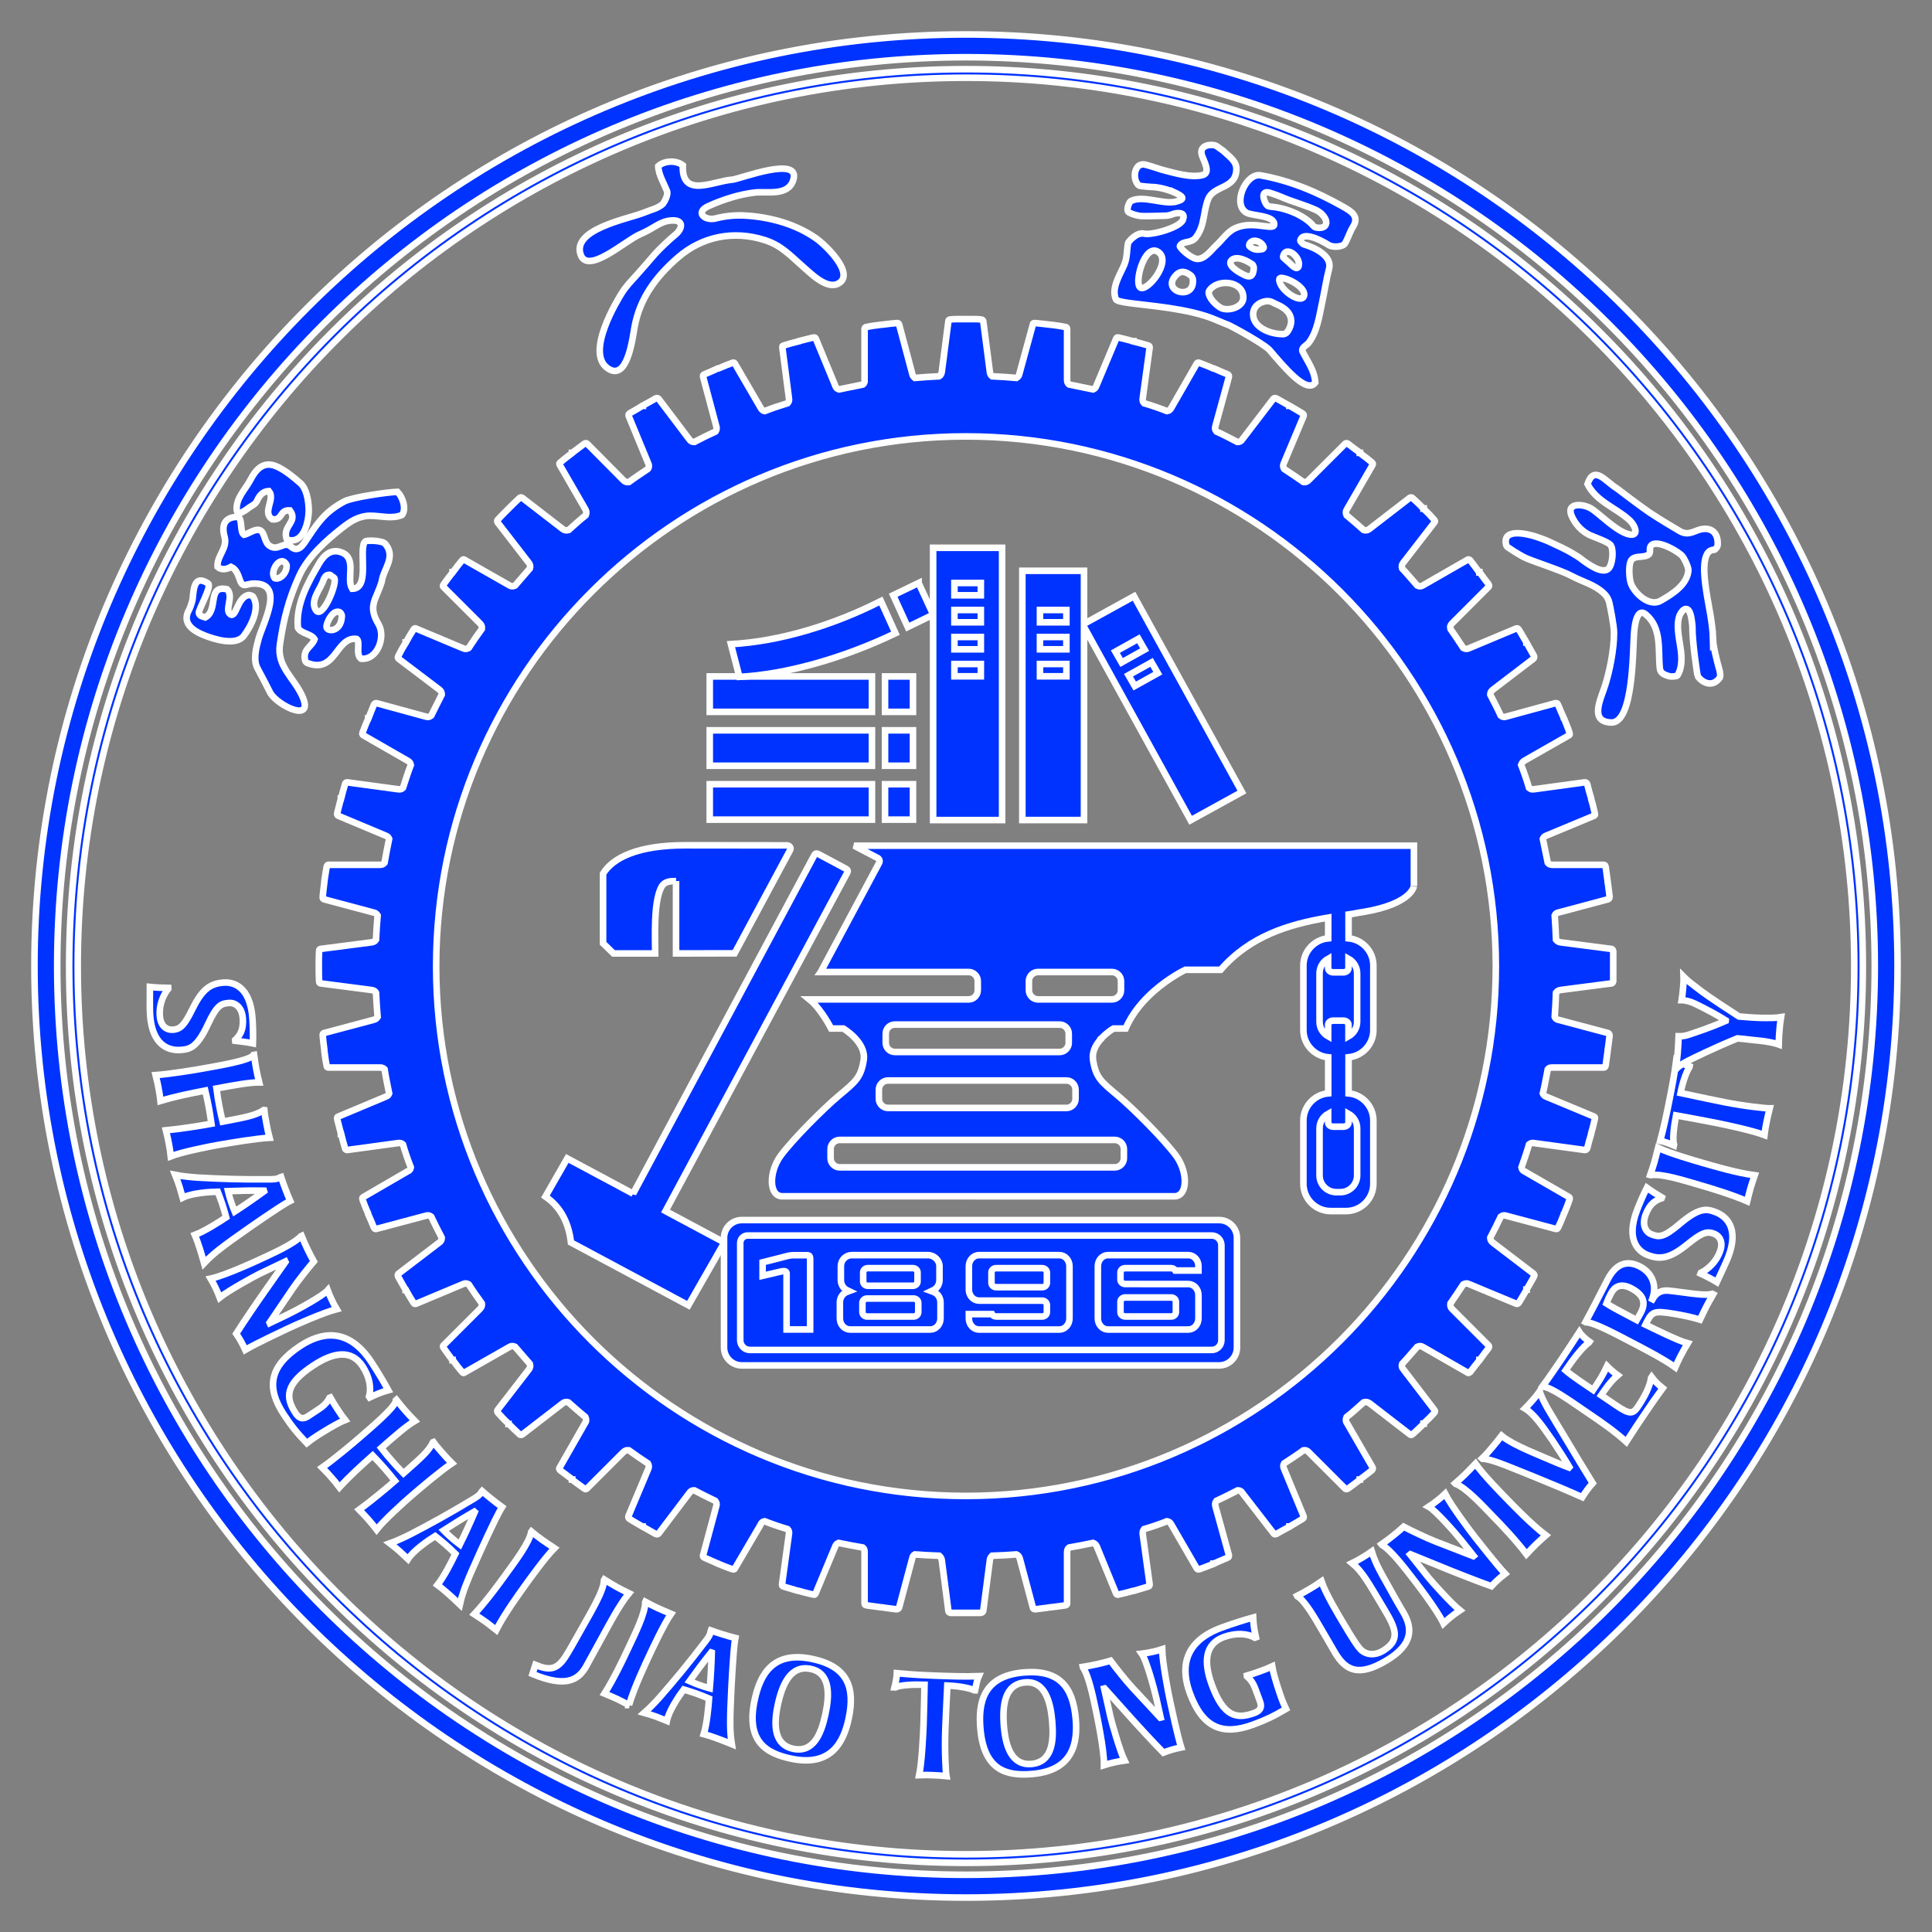 <?xml version="1.0" encoding="ISO-8859-1" standalone="yes"?>
<svg width="293.982" height="293.985">
  <rect width="100%" height="100%" fill="#808080" stroke="none"/>
  <defs> 
	<marker id="ArrowEnd" viewBox="0 0 10 10" refX="0" refY="5" 
		markerUnits="strokeWidth" 
		markerWidth="4" 
		markerHeight="3" 
		orient="auto"> 
		<path d="M 0 0 L 10 5 L 0 10 z" /> 
	</marker>
	<marker id="ArrowStart" viewBox="0 0 10 10" refX="10" refY="5" 
		markerUnits="strokeWidth" 
		markerWidth="4" 
		markerHeight="3" 
		orient="auto"> 
		<path d="M 10 0 L 0 5 L 10 10 z" /> 
	</marker> </defs>
<g>
<g>
<g>
<path style="stroke:#ffffff; stroke-width:1; fill:#0033ff" d="M 146.99 5.242C 68.831 5.242 5.242 68.831 5.242 146.993C 5.242 225.154 68.831 288.743 146.99 288.743C 225.152 288.743 288.74 225.154 288.74 146.993C 288.74 68.831 225.152 5.242 146.99 5.242zM 285.275 146.993C 285.275 223.243 223.242 285.278 146.99 285.278C 70.74 285.278 8.705 223.243 8.705 146.993C 8.705 70.741 70.74 8.706 146.99 8.706C 223.242 8.706 285.275 70.741 285.275 146.993z"/>
<path style="stroke:#ffffff; stroke-width:1; fill:#0033ff" d="M 146.99 10.528C 71.744 10.528 10.524 71.746 10.524 146.994C 10.524 222.24 71.744 283.459 146.99 283.459C 222.238 283.459 283.457 222.24 283.457 146.994C 283.457 71.746 222.238 10.528 146.99 10.528zM 282.157 146.994C 282.157 221.524 221.522 282.161 146.99 282.161C 72.459 282.161 11.825 221.524 11.825 146.994C 11.825 72.461 72.459 11.828 146.99 11.828C 221.522 11.828 282.157 72.461 282.157 146.994z"/>
<path style="stroke:#ffffff; stroke-width:1; fill:#0033ff" d="M 103.898 25.148C 103.706 30.245 108.435 27.569 111.446 27.337C 112.502 27.257 122.02 23.541 120.685 27.453C 119.857 29.883 116.736 29.081 114.804 29.302C 112.496 29.569 109.892 30.405 107.78 31.374C 105.713 32.319 107.252 33.649 108.905 33.235C 110.422 32.85 111.859 32.71 113.429 32.8C 117.18 33.02 121.134 34.108 124.223 36.297C 125.795 37.413 130.282 41.854 127.454 43.199C 125.745 44.01 123.394 41.63 122.173 40.565C 120.206 38.849 118.901 37.33 116.313 36.515C 111.646 35.045 106.885 35.957 103.182 39.16C 99.813 42.081 97.334 45.401 96.547 49.812C 96.222 51.636 95.433 58.183 92.427 56.012C 89.107 53.615 93.84 45.825 94.712 44.44C 95.146 43.749 95.974 42.83 96.862 41.865C 97.437 41.239 98.735 39.717 99.722 38.588C 100.259 37.972 102.022 36.299 102.725 35.743C 103.766 34.922 104.2 33.455 102.264 33.544C 100.434 33.622 99.626 34.711 97.394 35.65C 95.166 36.591 89.439 41.864 88.351 38.74C 87.007 34.873 95.566 33.317 97.885 32.396C 98.422 32.182 99.151 31.93 99.721 31.716C 100.175 31.545 100.776 31.143 100.854 31.039C 101.328 30.411 101.673 29.495 101.486 29.038C 101.014 27.893 100.167 26.474 100.165 25.277C 101.103 24.424 102.901 24.361 103.898 25.148z"/>
<path style="stroke:#ffffff; stroke-width:1; fill:#0033ff" d="M 96.339 181.636L 86.321 176.275L 82.995 182.075C 85.395 183.713 86.555 186.194 86.879 189.059L 104.746 198.622L 110.217 189.064L 101.27 184.278L 128.931 132.777C 129.057 132.57 129.005 132.354 128.747 132.208L 124.517 129.949C 124.224 129.813 124.037 129.887 123.917 130.105L 96.339 181.638L 96.339 181.636z"/>
<path style="stroke:#ffffff; stroke-width:1; fill:#0033ff" d="M 112.866 185.652L 185.532 185.652C 187.01 185.652 188.218 186.869 188.218 188.354L 188.218 205.061C 188.218 206.55 187.01 207.766 185.532 207.766L 112.866 207.766C 111.386 207.766 110.175 206.55 110.175 205.061L 110.175 188.354C 110.175 186.864 111.386 185.652 112.866 185.652M 113.759 188.004L 184.391 188.004C 185.196 188.004 185.854 188.663 185.854 189.475L 185.854 203.941C 185.854 204.749 185.196 205.414 184.391 205.414L 114.106 205.414C 113.299 205.414 112.638 204.749 112.638 203.941L 112.638 189.12C 112.638 188.508 113.143 188.005 113.753 188.005L 113.759 188.004z"/>
<path style="stroke:#ffffff; stroke-width:1; fill:#0033ff" d="M 107.997 108.32L 132.68 108.32L 132.68 102.93L 107.997 102.93L 107.997 108.32z"/>
<path style="stroke:#ffffff; stroke-width:1; fill:#0033ff" d="M 107.997 116.52L 132.68 116.52L 132.68 111.129L 107.997 111.129L 107.997 116.52z"/>
<path style="stroke:#ffffff; stroke-width:1; fill:#0033ff" d="M 107.997 124.722L 132.68 124.722L 132.68 119.331L 107.997 119.331L 107.997 124.722z"/>
<path style="stroke:#ffffff; stroke-width:1; fill:#0033ff" d="M 202.877 155.304L 204.415 155.304C 204.845 155.304 205.191 155.591 205.191 155.922L 205.191 157.698C 205.974 157.26 206.507 156.43 206.507 155.476L 206.507 148.11C 206.507 147.157 205.974 146.318 205.191 145.884L 205.191 147.333C 205.191 147.668 204.841 147.955 204.415 147.955L 202.877 147.955C 202.452 147.955 202.1 147.673 202.1 147.333L 202.1 145.884C 201.317 146.318 200.788 147.154 200.788 148.11L 200.788 155.476C 200.788 156.43 201.319 157.26 202.1 157.698L 202.1 155.922C 202.1 155.585 202.446 155.304 202.877 155.304zM 102.871 134.072C 102.001 134.06 101.179 134.125 100.733 134.826C 99.396 136.939 99.697 142.758 99.697 145.081L 93.35 145.081L 91.767 143.53L 91.767 132.937C 93.303 130.458 97.167 128.612 104.296 128.62L 119.72 128.636C 120.204 128.636 120.386 129.049 120.244 129.311L 111.784 145.063L 102.871 145.081L 102.871 134.067L 102.871 134.072zM 124.88 147.906L 147.396 147.906C 148.16 147.906 148.78 148.532 148.78 149.286L 148.78 150.693C 148.78 151.447 148.152 152.075 147.396 152.075L 123.183 152.075C 124.46 153.103 125.807 155.21 126.47 156.503L 128.327 156.503C 128.327 156.503 131.836 158.576 131.427 161.28C 131.013 163.976 130.183 164.594 127.708 166.669C 125.233 168.748 120.685 173.314 118.83 175.806C 116.971 178.296 116.971 182.03 119.035 182.03L 148.768 182.03L 148.768 182.035L 178.706 182.035C 179 182.035 179.246 181.962 179.457 181.824C 180.739 181.006 180.514 177.945 178.915 175.806C 177.054 173.317 172.515 168.748 170.039 166.669C 167.56 164.594 166.735 163.973 166.319 161.28C 166.155 160.186 166.629 159.2 167.256 158.405C 167.268 158.386 167.285 158.364 167.297 158.35L 167.307 158.343C 167.319 158.322 167.332 158.313 167.342 158.296C 167.344 158.296 167.348 158.288 167.348 158.283C 167.362 158.266 167.379 158.248 167.389 158.24C 167.389 158.233 167.389 158.228 167.394 158.228C 167.409 158.212 167.426 158.196 167.44 158.179C 167.442 158.179 167.442 158.172 167.442 158.172C 167.461 158.157 167.473 158.14 167.487 158.119L 167.492 158.119C 167.51 158.102 167.526 158.079 167.545 158.063L 167.545 158.058C 167.565 158.039 167.578 158.015 167.6 157.998L 167.666 157.935C 167.674 157.922 167.69 157.907 167.7 157.889C 168.532 157.032 169.414 156.508 169.424 156.503L 171.282 156.503C 172.292 154.141 173.976 152.222 175.626 150.776C 178.038 148.667 180.366 147.569 180.366 147.569L 185.737 147.569C 190.214 142.431 196.053 140.653 202.106 139.628L 202.106 142.781C 200 142.976 198.332 144.762 198.332 146.913L 198.332 156.748C 198.332 158.907 200 160.69 202.106 160.883L 202.106 166.37C 200 166.557 198.332 168.349 198.332 170.502L 198.332 180.134C 198.332 182.421 200.194 184.282 202.479 184.282L 204.828 184.282C 207.107 184.282 208.976 182.421 208.976 180.134L 208.976 170.502C 208.976 168.349 207.306 166.557 205.203 166.37L 205.203 160.883C 207.308 160.69 208.976 158.907 208.976 156.748L 208.976 146.913C 208.976 144.762 207.306 142.975 205.203 142.781L 205.203 139.155C 205.945 139.054 206.679 138.873 207.425 138.776C 215.184 137.489 215.147 134.598 215.147 134.838L 215.147 128.682L 129.968 128.682L 133.487 130.522C 133.778 130.648 133.967 130.988 133.74 131.356L 124.884 147.9L 124.88 147.906zM 205.195 169.476L 205.195 170.819C 205.195 171.162 204.845 171.444 204.419 171.444L 202.877 171.444C 202.452 171.444 202.1 171.162 202.1 170.819L 202.1 169.476C 201.319 169.905 200.788 170.746 200.788 171.699L 200.788 178.861C 200.788 180.261 201.936 181.403 203.328 181.403L 203.97 181.403C 205.361 181.403 206.509 180.257 206.509 178.861L 206.509 171.699C 206.509 170.746 205.98 169.914 205.195 169.476zM 127.769 173.455L 169.629 173.455C 170.387 173.455 171.016 174.08 171.016 174.838L 171.016 176.244C 171.016 177.005 170.387 177.629 169.629 177.629L 127.769 177.629C 127.008 177.629 126.386 177.005 126.386 176.244L 126.386 174.838C 126.386 174.08 127.008 173.455 127.769 173.455zM 135.123 164.415L 162.277 164.415C 163.038 164.415 163.66 165.045 163.66 165.804L 163.66 167.206C 163.66 167.97 163.038 168.591 162.277 168.591L 135.123 168.591C 134.368 168.591 133.734 167.97 133.734 167.206L 133.734 165.804C 133.734 165.045 134.358 164.415 135.123 164.415zM 136.16 155.903L 161.241 155.903C 161.997 155.903 162.624 156.53 162.624 157.285L 162.624 158.69C 162.624 159.447 161.993 160.073 161.241 160.073L 136.16 160.073C 135.406 160.073 134.778 159.451 134.778 158.69L 134.778 157.285C 134.778 156.525 135.398 155.903 136.16 155.903zM 157.945 147.906L 169.192 147.906C 169.955 147.906 170.575 148.532 170.575 149.286L 170.575 150.693C 170.575 151.447 169.944 152.075 169.192 152.075L 157.945 152.075C 157.208 152.075 156.564 151.447 156.564 150.693L 156.564 149.286C 156.564 148.522 157.187 147.906 157.945 147.906z"/>
<path style="stroke:#ffffff; stroke-width:1; fill:#0033ff" d="M 134.671 108.32L 138.925 108.32L 138.925 102.93L 134.671 102.93L 134.671 108.32z"/>
<path style="stroke:#ffffff; stroke-width:1; fill:#0033ff" d="M 111.22 98.016C 118.764 97.604 126.928 95.066 134.04 91.459L 136.256 96.358C 128.423 100.123 119.608 102.639 112.509 102.995L 111.22 98.016z"/>
<path style="stroke:#ffffff; stroke-width:1; fill:#0033ff" d="M 139.778 88.709L 135.913 90.573L 138.126 95.411L 142.005 93.53L 139.778 88.713L 139.778 88.709z"/>
<path style="stroke:#ffffff; stroke-width:1; fill:#0033ff" d="M 134.671 116.52L 138.925 116.52L 138.925 111.129L 134.671 111.129L 134.671 116.52z"/>
<path style="stroke:#ffffff; stroke-width:1; fill:#0033ff" d="M 134.671 124.722L 138.925 124.722L 138.925 119.331L 134.671 119.331L 134.671 124.722z"/>
<path style="stroke:#ffffff; stroke-width:1; fill:#0033ff" d="M 164.754 95.031L 172.558 90.727L 188.976 120.514L 181.172 124.814L 164.754 95.031zM 169.719 99.157L 173.224 97.2L 174.171 98.85L 170.666 100.807L 169.719 99.157zM 171.718 102.743L 175.228 100.789L 176.175 102.435L 172.663 104.389L 171.718 102.743z"/>
<path style="stroke:#ffffff; stroke-width:1; fill:#0033ff" d="M 155.565 86.855L 164.948 86.855L 164.948 124.781L 155.565 124.781L 155.565 86.855zM 141.989 83.356L 152.488 83.356L 152.488 124.785L 141.989 124.785L 141.989 83.356zM 145.229 88.709L 149.248 88.709L 149.248 90.582L 145.229 90.582L 145.229 88.709zM 145.229 92.821L 149.248 92.821L 149.248 94.694L 145.229 94.694L 145.229 92.821zM 145.229 96.928L 149.248 96.928L 149.248 98.803L 145.229 98.803L 145.229 96.928zM 145.229 101.037L 149.248 101.037L 149.248 102.91L 145.229 102.91L 145.229 101.037zM 158.247 92.821L 162.267 92.821L 162.267 94.694L 158.247 94.694L 158.247 92.821zM 158.247 96.928L 162.267 96.928L 162.267 98.803L 158.247 98.803L 158.247 96.928zM 158.247 101.037L 162.267 101.037L 162.267 102.91L 158.247 102.91L 158.247 101.037z"/>
<path style="stroke:#ffffff; stroke-width:1; fill:#0033ff" d="M 146.963 227.628C 102.539 227.628 66.368 191.435 66.368 147.043C 66.368 102.6 102.539 66.407 146.963 66.407C 191.39 66.407 227.614 102.6 227.614 147.043C 227.614 191.435 191.39 227.628 146.963 227.628zM 245.172 144.391L 237.47 143.393C 237.168 143.343 236.968 143.242 236.769 142.992C 236.716 141.743 236.669 140.493 236.57 139.293C 236.669 139.043 236.871 138.894 237.168 138.845L 244.672 136.843C 244.774 136.792 244.922 136.743 244.922 136.443C 244.823 135.792 244.774 135.043 244.624 134.194L 244.624 134.143L 244.624 134.095C 244.522 133.293 244.422 132.543 244.323 131.893C 244.274 131.594 244.123 131.594 243.971 131.594L 236.215 131.594C 235.918 131.594 235.667 131.494 235.516 131.294C 235.266 130.095 235.017 128.894 234.765 127.645C 234.868 127.395 235.017 127.246 235.315 127.145L 242.521 124.147C 242.621 124.097 242.771 124.046 242.671 123.747C 242.521 123.096 242.371 122.396 242.121 121.598L 242.121 121.547L 242.121 121.496C 241.871 120.696 241.669 119.947 241.519 119.296C 241.419 119.048 241.271 119.048 241.119 119.048L 233.415 120.096C 233.116 120.147 232.917 120.096 232.665 119.897C 232.315 118.697 231.915 117.548 231.465 116.397C 231.565 116.098 231.715 115.897 231.965 115.748L 238.72 111.898C 238.82 111.847 238.921 111.748 238.82 111.497C 238.621 110.848 238.318 110.148 238.021 109.399L 237.968 109.349L 237.968 109.299C 237.619 108.498 237.32 107.848 237.068 107.199C 236.968 106.95 236.818 106.999 236.669 106.999L 229.165 109.049C 228.864 109.148 228.612 109.099 228.362 108.899C 227.862 107.799 227.31 106.749 226.763 105.699C 226.763 105.348 226.91 105.149 227.164 104.948L 233.317 100.251C 233.415 100.149 233.516 100.049 233.415 99.8C 233.067 99.201 232.715 98.55 232.315 97.85C 232.315 97.85 232.315 97.801 232.266 97.801L 232.266 97.752C 231.817 97 231.465 96.349 231.116 95.801C 230.965 95.551 230.815 95.601 230.665 95.651L 223.509 98.65C 223.208 98.8 222.96 98.751 222.66 98.6C 222.007 97.6 221.359 96.65 220.708 95.701C 220.607 95.349 220.708 95.101 220.958 94.851L 226.46 89.353C 226.562 89.252 226.662 89.152 226.511 88.902C 226.113 88.402 225.66 87.801 225.162 87.103L 225.111 87.103L 225.111 87.053L 225.062 87.053C 224.56 86.354 224.111 85.803 223.71 85.254C 223.509 85.053 223.359 85.102 223.259 85.203L 216.555 89.052C 216.252 89.252 215.956 89.252 215.655 89.103C 214.903 88.252 214.153 87.352 213.354 86.504C 213.254 86.202 213.303 85.902 213.504 85.653L 218.258 79.504C 218.356 79.404 218.407 79.254 218.206 79.052C 217.756 78.554 217.256 78.005 216.655 77.454L 216.655 77.404L 216.606 77.404L 216.606 77.355L 216.555 77.355C 216.004 76.755 215.456 76.255 214.956 75.804C 214.754 75.604 214.604 75.706 214.504 75.755L 208.353 80.504C 208.101 80.702 207.798 80.754 207.499 80.653C 206.65 79.903 205.751 79.103 204.896 78.404C 204.751 78.053 204.751 77.805 204.95 77.505L 208.851 70.756C 208.9 70.655 208.95 70.504 208.751 70.354C 208.2 69.906 207.65 69.456 206.95 68.956L 206.95 68.906L 206.9 68.906L 206.9 68.856C 206.199 68.357 205.599 67.907 205.099 67.506C 204.849 67.357 204.751 67.455 204.65 67.556L 199.147 73.054C 198.895 73.305 198.645 73.405 198.346 73.354C 197.346 72.655 196.395 72.006 195.393 71.355C 195.242 71.105 195.193 70.804 195.344 70.504L 198.346 63.356C 198.395 63.207 198.446 63.055 198.192 62.906C 197.645 62.557 196.995 62.208 196.246 61.756L 196.196 61.756C 196.196 61.756 196.196 61.708 196.146 61.708C 195.443 61.307 194.792 60.958 194.193 60.606C 193.943 60.508 193.843 60.606 193.744 60.708L 189.042 66.857C 188.839 67.158 188.638 67.257 188.29 67.257C 187.239 66.706 186.188 66.157 185.086 65.657C 184.885 65.408 184.838 65.156 184.938 64.856L 186.991 57.356C 186.991 57.258 187.037 57.056 186.79 56.959C 186.137 56.707 185.489 56.407 184.686 56.057L 184.637 56.057L 184.586 56.057C 183.834 55.708 183.137 55.459 182.487 55.208C 182.239 55.108 182.137 55.257 182.086 55.358L 178.236 62.057C 178.081 62.357 177.882 62.506 177.583 62.557C 176.431 62.107 175.283 61.708 174.081 61.357C 173.882 61.156 173.831 60.907 173.882 60.606L 174.933 52.908C 174.933 52.758 174.933 52.609 174.683 52.559C 174.03 52.359 173.28 52.158 172.482 51.959L 172.482 51.909L 172.429 51.909L 172.382 51.909C 171.581 51.709 170.878 51.509 170.227 51.359C 169.928 51.309 169.877 51.408 169.828 51.559L 166.826 58.709C 166.727 59.007 166.576 59.157 166.326 59.258C 165.078 59.007 163.877 58.758 162.675 58.508C 162.476 58.358 162.374 58.109 162.374 57.806L 162.374 50.057C 162.374 49.959 162.374 49.758 162.075 49.758C 161.425 49.608 160.673 49.51 159.87 49.409L 159.822 49.409L 159.775 49.409C 158.923 49.309 158.173 49.209 157.521 49.159C 157.222 49.11 157.171 49.259 157.171 49.358L 155.119 56.858C 155.068 57.156 154.92 57.356 154.668 57.507C 153.471 57.407 152.217 57.309 150.966 57.258C 150.766 57.107 150.616 56.858 150.616 56.557L 149.614 48.859C 149.567 48.758 149.516 48.609 149.266 48.609C 148.914 48.559 148.567 48.559 148.166 48.559L 148.067 48.559L 148.016 48.559L 147.915 48.559L 147.864 48.559L 147.815 48.559L 147.767 48.559L 147.716 48.559L 147.665 48.559L 147.615 48.559L 147.566 48.559L 147.466 48.559L 147.415 48.559L 147.265 48.559L 147.215 48.559L 147.166 48.559L 147.115 48.559L 147.064 48.559L 147.015 48.559L 146.963 48.559L 146.916 48.559L 146.865 48.559L 146.816 48.559L 146.764 48.559L 146.715 48.559L 146.664 48.559L 146.612 48.559L 146.565 48.559L 146.515 48.559L 146.465 48.559L 146.415 48.559L 146.363 48.559L 146.312 48.559L 146.264 48.559L 146.216 48.559L 146.163 48.559L 146.114 48.559L 146.062 48.559L 145.714 48.559C 145.314 48.559 144.963 48.559 144.612 48.609C 144.364 48.609 144.312 48.758 144.312 48.859L 143.312 56.557C 143.263 56.858 143.161 57.107 142.913 57.258C 141.66 57.309 140.459 57.407 139.209 57.507C 139.012 57.356 138.861 57.156 138.81 56.858L 136.809 49.358C 136.758 49.259 136.709 49.11 136.459 49.159C 135.759 49.209 135.008 49.309 134.207 49.409L 134.157 49.409L 134.108 49.409C 133.258 49.51 132.507 49.608 131.857 49.758C 131.605 49.758 131.556 49.959 131.556 50.057L 131.556 57.806C 131.605 58.109 131.508 58.358 131.305 58.508C 130.055 58.758 128.854 59.007 127.654 59.258C 127.354 59.157 127.204 59.007 127.104 58.709L 124.152 51.559C 124.103 51.408 124.001 51.309 123.752 51.359C 123.1 51.509 122.351 51.709 121.551 51.909L 121.5 51.909C 121.451 51.909 121.451 51.909 121.451 51.959C 120.65 52.158 119.899 52.359 119.299 52.559C 118.998 52.609 119.049 52.758 119.049 52.908L 120.049 60.606C 120.1 60.907 120.049 61.156 119.849 61.357C 118.699 61.708 117.498 62.107 116.348 62.557C 116.099 62.506 115.897 62.357 115.746 62.057L 111.845 55.358C 111.796 55.257 111.694 55.108 111.444 55.208C 110.794 55.459 110.144 55.708 109.343 56.057L 109.294 56.057L 109.244 56.057C 108.493 56.407 107.791 56.707 107.192 56.959C 106.942 57.056 106.942 57.258 106.993 57.356L 108.993 64.856C 109.093 65.156 109.044 65.408 108.894 65.657C 107.791 66.157 106.691 66.706 105.643 67.257C 105.342 67.257 105.092 67.158 104.891 66.857L 100.238 60.708C 100.139 60.606 100.039 60.508 99.788 60.606C 99.237 60.958 98.537 61.307 97.837 61.708L 97.837 61.756L 97.785 61.756L 97.737 61.756C 97.036 62.208 96.386 62.557 95.786 62.906C 95.585 63.055 95.636 63.207 95.686 63.356L 98.636 70.504C 98.786 70.804 98.786 71.105 98.587 71.355C 97.636 72.006 96.636 72.655 95.686 73.354C 95.336 73.405 95.085 73.305 94.836 73.054L 89.382 67.556C 89.283 67.455 89.131 67.357 88.931 67.506C 88.381 67.907 87.781 68.357 87.13 68.856L 87.081 68.906L 87.029 68.906L 87.029 68.956C 86.381 69.456 85.779 69.906 85.279 70.354C 85.031 70.504 85.131 70.655 85.18 70.756L 89.082 77.505C 89.232 77.805 89.283 78.053 89.131 78.404C 88.23 79.103 87.381 79.903 86.531 80.653C 86.18 80.754 85.879 80.702 85.629 80.504L 79.476 75.755C 79.375 75.706 79.226 75.604 79.026 75.804C 78.524 76.255 78.025 76.755 77.425 77.355L 77.376 77.404C 77.376 77.404 77.376 77.454 77.325 77.454C 76.774 78.005 76.224 78.554 75.773 79.052C 75.573 79.254 75.675 79.404 75.724 79.504L 80.476 85.653C 80.677 85.902 80.726 86.202 80.626 86.504C 79.876 87.352 79.124 88.252 78.376 89.103C 78.025 89.252 77.774 89.252 77.476 89.052L 70.721 85.203C 70.621 85.102 70.472 85.053 70.322 85.254C 69.87 85.803 69.42 86.354 68.92 87.053L 68.869 87.053L 68.869 87.103C 68.32 87.801 67.869 88.402 67.517 88.902C 67.318 89.152 67.418 89.252 67.517 89.353L 73.021 94.851C 73.271 95.101 73.372 95.349 73.323 95.701C 72.621 96.65 71.972 97.6 71.32 98.6C 71.07 98.751 70.771 98.8 70.472 98.65L 63.316 95.651C 63.218 95.601 63.067 95.551 62.916 95.801C 62.565 96.349 62.166 97 61.765 97.752L 61.716 97.752L 61.716 97.801L 61.716 97.85C 61.265 98.55 60.916 99.201 60.616 99.8C 60.465 100.049 60.565 100.149 60.666 100.251L 66.867 104.948C 67.118 105.149 67.219 105.348 67.219 105.699C 66.668 106.749 66.169 107.799 65.616 108.899C 65.366 109.099 65.118 109.148 64.817 109.049L 57.311 106.999C 57.213 106.999 57.062 106.95 56.911 107.199C 56.662 107.848 56.363 108.498 56.061 109.299L 56.013 109.299L 56.013 109.349L 56.013 109.399C 55.662 110.148 55.413 110.848 55.161 111.497C 55.062 111.748 55.212 111.847 55.312 111.898L 62.016 115.748C 62.315 115.897 62.466 116.098 62.516 116.397C 62.065 117.548 61.716 118.697 61.316 119.897C 61.116 120.096 60.865 120.147 60.565 120.096L 52.861 119.048C 52.761 119.048 52.56 119.048 52.51 119.296C 52.31 119.947 52.109 120.696 51.91 121.496L 51.861 121.496L 51.861 121.547L 51.861 121.598C 51.66 122.396 51.459 123.096 51.309 123.747C 51.26 124.046 51.41 124.097 51.51 124.147L 58.662 127.145C 58.963 127.246 59.114 127.395 59.215 127.645C 58.963 128.894 58.713 130.095 58.514 131.294C 58.314 131.546 58.062 131.594 57.764 131.594L 50.01 131.594C 49.908 131.594 49.759 131.594 49.708 131.893C 49.608 132.543 49.46 133.293 49.358 134.095L 49.358 134.143L 49.358 134.194C 49.257 135.043 49.158 135.792 49.107 136.443C 49.059 136.743 49.209 136.792 49.309 136.843L 56.814 138.845C 57.113 138.894 57.311 139.043 57.463 139.293C 57.364 140.493 57.264 141.743 57.213 142.992C 57.062 143.242 56.863 143.343 56.512 143.393L 48.807 144.391C 48.708 144.391 48.557 144.442 48.557 144.692C 48.509 145.393 48.509 146.142 48.509 146.941L 48.509 146.991L 48.509 147.043L 48.509 147.092C 48.509 147.891 48.509 148.642 48.557 149.341C 48.557 149.592 48.708 149.641 48.807 149.641L 56.512 150.64C 56.863 150.692 57.062 150.79 57.213 151.043C 57.264 152.29 57.364 153.49 57.463 154.742C 57.311 154.991 57.113 155.142 56.814 155.19L 49.309 157.19C 49.209 157.241 49.059 157.29 49.107 157.588C 49.158 158.24 49.257 158.99 49.358 159.789L 49.358 159.841L 49.358 159.891L 49.358 159.94C 49.46 160.739 49.557 161.489 49.708 162.141C 49.708 162.439 49.908 162.439 50.01 162.439L 57.764 162.439C 58.062 162.439 58.314 162.49 58.514 162.689C 58.713 163.939 58.963 165.139 59.215 166.391C 59.114 166.639 58.963 166.789 58.662 166.889L 51.51 169.888C 51.36 169.939 51.26 169.986 51.309 170.288C 51.459 170.888 51.66 171.639 51.861 172.438L 51.861 172.488L 51.861 172.538L 51.91 172.538C 52.109 173.338 52.31 174.088 52.51 174.736C 52.56 174.987 52.761 174.987 52.861 174.987L 60.565 173.937C 60.865 173.888 61.116 173.937 61.316 174.137C 61.666 175.337 62.065 176.488 62.516 177.636C 62.466 177.936 62.315 178.137 62.016 178.237L 55.312 182.134C 55.212 182.185 55.062 182.286 55.161 182.535C 55.413 183.185 55.662 183.884 56.013 184.634L 56.013 184.685L 56.013 184.734C 56.363 185.535 56.662 186.185 56.911 186.835C 57.012 187.036 57.213 187.036 57.311 186.985L 64.817 184.985C 65.118 184.888 65.366 184.934 65.616 185.134C 66.118 186.185 66.668 187.285 67.219 188.335C 67.219 188.684 67.118 188.885 66.818 189.085L 60.666 193.785C 60.565 193.884 60.465 193.982 60.565 194.234C 60.916 194.834 61.265 195.483 61.666 196.184C 61.716 196.184 61.716 196.233 61.716 196.233L 61.716 196.285L 61.765 196.285C 62.166 197.035 62.565 197.684 62.916 198.232C 63.016 198.433 63.166 198.433 63.316 198.383L 70.472 195.383C 70.771 195.234 71.07 195.283 71.32 195.434C 71.972 196.434 72.621 197.383 73.323 198.333C 73.372 198.685 73.271 198.934 73.021 199.184L 67.517 204.684C 67.418 204.783 67.318 204.883 67.517 205.134C 67.869 205.632 68.32 206.232 68.82 206.934L 68.869 206.934L 68.869 206.981L 68.92 206.981C 69.42 207.681 69.87 208.231 70.322 208.78C 70.472 208.982 70.621 208.93 70.721 208.833L 77.476 204.982C 77.774 204.783 78.025 204.783 78.376 204.931C 79.124 205.784 79.876 206.683 80.626 207.532C 80.726 207.832 80.677 208.132 80.476 208.383L 75.724 214.53C 75.675 214.632 75.573 214.781 75.773 214.98C 76.224 215.482 76.724 216.03 77.325 216.58C 77.325 216.58 77.325 216.629 77.376 216.629L 77.376 216.679L 77.425 216.679C 78.025 217.279 78.524 217.779 79.026 218.23C 79.226 218.43 79.375 218.331 79.476 218.28L 85.629 213.531C 85.879 213.329 86.18 213.28 86.479 213.38C 87.33 214.13 88.23 214.932 89.082 215.63C 89.232 215.979 89.232 216.278 89.031 216.529L 85.18 223.278C 85.078 223.379 85.031 223.529 85.228 223.729C 85.779 224.129 86.381 224.578 87.029 225.078L 87.029 225.13L 87.081 225.13L 87.081 225.177C 87.781 225.678 88.381 226.129 88.931 226.528C 89.131 226.678 89.232 226.578 89.332 226.48L 94.836 220.979C 95.085 220.73 95.336 220.63 95.686 220.679C 96.636 221.379 97.587 222.028 98.587 222.679C 98.735 222.927 98.786 223.229 98.636 223.529L 95.636 230.677C 95.585 230.828 95.585 230.978 95.786 231.128C 96.337 231.48 96.985 231.827 97.737 232.277L 97.785 232.277C 97.785 232.327 97.837 232.327 97.837 232.327C 98.537 232.728 99.188 233.077 99.788 233.428C 100.039 233.528 100.139 233.428 100.238 233.327L 104.891 227.178C 105.092 226.88 105.291 226.777 105.643 226.777C 106.691 227.329 107.791 227.877 108.843 228.379C 109.044 228.628 109.093 228.879 108.993 229.178L 106.993 236.628C 106.942 236.779 106.942 236.928 107.192 237.027C 107.791 237.278 108.441 237.576 109.244 237.928L 109.294 237.928C 109.343 237.928 109.343 237.928 109.343 237.977C 110.095 238.277 110.794 238.575 111.444 238.775C 111.694 238.877 111.796 238.775 111.845 238.627L 115.746 231.978C 115.848 231.678 116.047 231.528 116.348 231.48C 117.498 231.928 118.648 232.327 119.849 232.678C 120.049 232.877 120.1 233.128 120.049 233.428L 118.998 241.078C 118.998 241.227 118.998 241.376 119.25 241.426C 119.899 241.626 120.65 241.825 121.451 242.075L 121.5 242.075L 121.551 242.075C 122.351 242.325 123.1 242.477 123.701 242.627C 124.001 242.727 124.053 242.579 124.103 242.477L 127.104 235.276C 127.204 235.027 127.354 234.878 127.605 234.777C 128.854 235.027 130.055 235.276 131.305 235.479C 131.508 235.627 131.556 235.878 131.556 236.177L 131.556 243.928C 131.556 244.076 131.556 244.228 131.857 244.276C 132.507 244.376 133.258 244.476 134.06 244.576L 134.108 244.576L 134.157 244.576L 134.207 244.576C 135.008 244.726 135.759 244.778 136.408 244.876C 136.709 244.876 136.758 244.726 136.809 244.627L 138.81 237.127C 138.861 236.828 139.012 236.628 139.209 236.528C 140.411 236.628 141.66 236.679 142.913 236.727C 143.161 236.928 143.263 237.127 143.312 237.428L 144.312 245.126C 144.312 245.226 144.364 245.376 144.612 245.425L 146.062 245.425L 146.114 245.425L 146.163 245.425L 146.216 245.425L 146.264 245.425L 146.312 245.425L 146.363 245.425L 146.415 245.425L 146.465 245.425L 146.515 245.425L 146.565 245.425L 146.612 245.425L 146.664 245.425L 146.715 245.425L 146.764 245.425L 146.816 245.425L 146.865 245.425L 146.916 245.425L 146.963 245.425L 147.015 245.425L 147.064 245.425L 147.115 245.425L 147.166 245.425L 147.215 245.425L 147.265 245.425L 147.415 245.425L 147.466 245.425L 147.566 245.425L 147.615 245.425L 147.665 245.425L 147.716 245.425L 147.767 245.425L 147.815 245.425L 147.864 245.425L 147.915 245.425L 148.016 245.425L 148.067 245.425L 148.166 245.425L 148.865 245.425L 148.965 245.425L 149.016 245.425L 149.266 245.425C 149.516 245.376 149.567 245.226 149.614 245.126L 150.616 237.428C 150.616 237.127 150.766 236.928 150.966 236.727C 152.217 236.679 153.471 236.628 154.668 236.528C 154.92 236.628 155.068 236.828 155.169 237.127L 157.171 244.627C 157.171 244.726 157.273 244.876 157.521 244.876C 158.173 244.778 158.923 244.726 159.775 244.576L 159.822 244.576L 159.87 244.576C 160.722 244.476 161.425 244.376 162.126 244.276C 162.374 244.228 162.374 244.076 162.374 243.928L 162.374 236.177C 162.374 235.878 162.476 235.627 162.675 235.479C 163.877 235.276 165.125 235.027 166.326 234.777C 166.576 234.878 166.776 235.027 166.877 235.276L 169.828 242.477C 169.877 242.579 169.979 242.727 170.227 242.627C 170.878 242.477 171.581 242.325 172.429 242.075L 172.482 242.075L 172.53 242.075C 173.333 241.825 174.03 241.626 174.683 241.426C 174.933 241.376 174.933 241.227 174.933 241.078L 173.882 233.428C 173.831 233.128 173.931 232.877 174.081 232.678C 175.283 232.327 176.431 231.928 177.583 231.48C 177.882 231.528 178.081 231.678 178.236 231.978L 182.086 238.627C 182.186 238.775 182.286 238.877 182.537 238.775C 183.137 238.575 183.834 238.277 184.637 237.977L 184.637 237.928L 184.686 237.928C 185.489 237.576 186.188 237.278 186.79 237.027C 187.037 236.928 186.991 236.779 186.991 236.628L 184.938 229.178C 184.885 228.879 184.885 228.628 185.086 228.379C 186.188 227.877 187.239 227.329 188.339 226.777C 188.638 226.777 188.892 226.88 189.042 227.178L 193.794 233.327C 193.843 233.428 193.994 233.528 194.193 233.428C 194.792 233.077 195.443 232.728 196.196 232.327L 196.196 232.277L 196.246 232.277C 196.995 231.827 197.645 231.48 198.192 231.128C 198.446 230.978 198.395 230.828 198.346 230.677L 195.393 223.529C 195.242 223.229 195.242 222.927 195.393 222.679C 196.395 222.028 197.395 221.379 198.346 220.679C 198.645 220.63 198.944 220.73 199.147 220.979L 204.65 226.48C 204.751 226.578 204.849 226.678 205.099 226.528C 205.65 226.129 206.249 225.678 206.9 225.177L 206.9 225.13L 206.95 225.13C 206.95 225.13 206.95 225.078 206.999 225.078C 207.65 224.578 208.251 224.129 208.751 223.729C 208.95 223.529 208.9 223.379 208.851 223.278L 204.95 216.529C 204.751 216.278 204.751 215.979 204.896 215.63C 205.8 214.932 206.65 214.13 207.499 213.38C 207.849 213.28 208.101 213.329 208.402 213.531L 214.555 218.28C 214.655 218.331 214.754 218.43 214.956 218.23C 215.456 217.779 216.004 217.279 216.606 216.679L 216.606 216.629L 216.655 216.629L 216.655 216.58C 217.256 216.03 217.807 215.482 218.258 214.98C 218.407 214.781 218.356 214.632 218.258 214.53L 213.553 208.383C 213.303 208.132 213.254 207.832 213.354 207.532C 214.153 206.683 214.903 205.784 215.655 204.931C 215.956 204.783 216.252 204.783 216.555 204.982L 223.259 208.833C 223.359 208.93 223.509 208.982 223.71 208.78C 224.111 208.231 224.56 207.681 225.111 206.981L 225.111 206.934L 225.162 206.934C 225.66 206.232 226.113 205.632 226.511 205.134C 226.662 204.883 226.562 204.783 226.46 204.684L 220.958 199.184C 220.708 198.934 220.658 198.685 220.708 198.333C 221.359 197.383 222.007 196.434 222.66 195.434C 222.96 195.283 223.208 195.234 223.509 195.383L 230.713 198.383C 230.815 198.433 230.965 198.433 231.116 198.232C 231.465 197.684 231.817 197.035 232.266 196.285L 232.266 196.233L 232.315 196.233L 232.315 196.184C 232.715 195.483 233.116 194.834 233.415 194.234C 233.565 193.982 233.415 193.884 233.317 193.785L 227.164 189.085C 226.91 188.885 226.763 188.684 226.763 188.335C 227.31 187.285 227.862 186.185 228.362 185.134C 228.612 184.934 228.864 184.888 229.165 184.985L 236.669 186.985C 236.818 187.036 236.968 187.036 237.068 186.835C 237.371 186.185 237.669 185.535 237.968 184.734L 237.968 184.685L 238.021 184.634C 238.318 183.884 238.621 183.185 238.82 182.535C 238.921 182.286 238.82 182.185 238.72 182.134L 231.965 178.237C 231.715 178.137 231.565 177.936 231.514 177.636C 231.915 176.488 232.315 175.337 232.665 174.137C 232.917 173.937 233.116 173.888 233.415 173.937L 241.119 174.987C 241.271 174.987 241.419 174.987 241.519 174.736C 241.669 174.088 241.871 173.338 242.121 172.538L 242.121 172.488L 242.121 172.438C 242.371 171.639 242.521 170.888 242.671 170.288C 242.771 169.986 242.621 169.939 242.521 169.888L 235.315 166.889C 235.017 166.789 234.868 166.639 234.765 166.391C 235.067 165.139 235.266 163.939 235.516 162.689C 235.667 162.49 235.918 162.439 236.215 162.439L 243.971 162.439C 244.123 162.439 244.274 162.439 244.323 162.141C 244.422 161.489 244.522 160.739 244.624 159.94L 244.624 159.891L 244.624 159.841L 244.624 159.789C 244.774 158.99 244.823 158.24 244.922 157.588C 244.922 157.29 244.774 157.241 244.672 157.19L 237.168 155.19C 236.871 155.142 236.669 154.991 236.57 154.742C 236.669 153.49 236.716 152.29 236.769 151.043C 236.968 150.79 237.168 150.692 237.47 150.64L 245.172 149.641C 245.272 149.641 245.422 149.592 245.475 149.341L 245.475 147.092L 245.475 147.043L 245.475 146.991L 245.475 146.941L 245.475 144.692C 245.422 144.442 245.272 144.391 245.172 144.391z"/>
<path style="stroke:#ffffff; stroke-width:1; fill:#0033ff" d="M 139.727 199.671C 139.727 200.028 139.403 200.327 139.01 200.327L 131.944 200.327C 131.55 200.327 131.23 200.032 131.23 199.671L 131.23 198.244C 131.23 197.883 131.55 197.59 131.944 197.59L 139.01 197.59C 139.408 197.59 139.727 197.883 139.727 198.244L 139.727 199.671zM 131.347 193.615C 131.347 193.257 131.668 192.966 132.063 192.966L 138.893 192.966C 139.293 192.966 139.617 193.257 139.617 193.615L 139.617 195.004C 139.617 195.361 139.293 195.653 138.893 195.653L 132.063 195.653C 131.668 195.653 131.347 195.361 131.347 195.004L 131.347 193.615zM 142.047 196.588L 141.954 196.55L 141.718 196.462L 141.945 196.354L 142.034 196.311C 142.595 196.039 142.956 195.438 142.956 194.78L 142.956 192.661C 142.956 191.769 142.136 190.986 141.205 190.986L 129.617 190.986C 128.698 190.986 127.951 191.736 127.951 192.661L 127.951 194.78C 127.951 195.436 128.31 196.035 128.867 196.311L 128.956 196.356L 129.182 196.464L 128.947 196.552L 128.854 196.588C 128.223 196.823 127.8 197.462 127.8 198.174L 127.8 200.631C 127.8 201.554 128.494 202.305 129.347 202.305L 141.558 202.305C 142.413 202.305 143.109 201.554 143.109 200.631L 143.109 198.174C 143.109 197.462 142.684 196.823 142.047 196.588z"/>
<path style="stroke:#ffffff; stroke-width:1; fill:#0033ff" d="M 123.274 202.297L 119.69 202.297L 119.69 193.768C 119.68 193.437 119.413 193.425 119.283 193.42C 119.102 193.42 118.901 193.465 118.71 193.507L 116.042 194.13L 116.042 192.081L 118.858 191.368C 118.981 191.337 119.107 191.303 119.233 191.268C 119.715 191.135 120.214 191 120.683 190.997L 122.833 190.997C 123.121 191 123.273 191.16 123.274 191.463L 123.274 202.297z"/>
<path style="stroke:#ffffff; stroke-width:1; fill:#0033ff" d="M 41.81 87.987C 40.928 87.015 42.718 84.214 43.612 85.96C 43.739 87.133 42.618 88.27 41.81 87.987zM 60.483 74.84C 58.923 74.889 53.548 75.675 52.398 76.297C 49.656 77.781 48.57 79.22 46.873 81.778C 46.183 82.811 45.435 84.229 44.245 83.163C 43.365 82.374 42.507 83.578 41.486 83.274C 40.381 82.946 40.424 81.963 39.991 81.123C 39.374 79.924 37.937 81.233 37.122 81.374C 36.477 80.927 36.909 79.098 36.266 78.65C 34.157 78.621 33.686 79.933 34.167 81.656C 34.673 83.471 32.981 84.52 33.102 86.251C 33.68 86.81 34.554 86.627 35.16 86.252C 35.958 86.604 36.252 87.518 36.508 88.265C 36.935 89.514 37.482 88.844 38.476 88.804C 43.517 88.585 40.005 94.81 39.337 97.246C 38.978 98.561 38.484 100.453 39.204 101.735C 39.644 102.522 40.885 104.924 41.138 105.447C 42.29 107.407 47.94 110.148 45.968 105.866C 44.686 103.085 42.096 101.398 42.594 98.055C 43.174 94.141 43.894 91.259 45.515 87.659C 46.854 84.696 49.647 82.216 52.145 80.262C 53.374 79.3 54.654 78.501 56.268 78.478C 57.889 78.457 59.617 79.034 61.182 78.353C 61.892 77.387 61.231 75.575 60.483 74.84zM 52.003 93.921C 52.003 93.931 52.001 93.94 51.999 93.949C 51.837 96.092 49.915 96.181 49.698 95.486C 49.532 94.995 50.648 92.554 51.745 93.182C 51.833 93.233 52.02 93.576 52.018 93.668C 52.018 93.722 52.016 93.779 52.01 93.835C 52.007 93.864 52.005 93.891 52.003 93.921zM 48.081 92.86C 47.064 91.363 48.875 89.55 49.281 88.079C 49.459 87.836 49.556 87.506 49.977 87.477C 50.399 87.45 50.056 87.434 50.801 87.887C 51.548 88.339 49.096 94.359 48.081 92.86zM 55.712 82.327C 55.604 82.348 55.437 82.533 55.407 82.605C 54.685 84.264 56.247 89.567 53.587 89.596C 52.663 88.129 54.288 85.091 52.128 84.119C 50.498 83.383 49.34 84.399 48.556 85.746C 46.888 88.616 44.995 91.871 45.33 95.521C 45.871 96.487 47.269 96.354 47.861 97.263C 47.485 98.43 46.004 98.737 46.435 100.532C 46.455 100.61 46.652 100.841 46.724 100.869C 51.142 102.641 51.101 96.784 54.288 97.225C 54.87 97.701 54.075 99.55 54.923 100.233C 57.449 100.501 58.726 96.876 57.594 94.984C 55.89 92.136 57.251 91.275 58.082 88.515C 58.311 86.592 60.303 84.803 58.648 82.785C 58.303 82.291 56.353 82.197 55.712 82.327zM 37.973 77.189C 38.592 76.759 38.839 76.787 39.185 76.048C 39.529 75.319 40.062 74.757 40.915 74.722C 41.966 75.948 39.791 77.993 41.456 79.029C 43.1 79.163 42.471 77.531 44.117 77.666C 45.431 79.439 42.864 79.995 43.644 82.097C 46.254 82.97 47.041 79.226 46.974 77.398C 46.929 76.173 46.658 74.352 45.688 73.506C 44.636 72.592 43.199 71.39 41.889 70.891C 40.014 70.177 38.896 71.491 38.105 73.018C 37.352 74.47 35.92 75.761 36.014 77.53C 36.079 78.746 37.55 77.482 37.973 77.189zM 38.478 90.757C 38.415 90.663 37.935 90.509 37.793 90.542C 36.083 90.902 35.96 94.119 35.038 93.468C 34.115 92.815 35.632 90.745 34.56 89.669C 31.455 88.955 33.309 92.801 31.24 93.945C 30.744 93.785 30.388 93.759 30.261 93.292C 30.132 92.826 32.363 89.111 31.615 88.751C 29.636 87.46 29.472 89.467 29.33 90.992C 29.276 91.593 28.871 92.616 28.795 92.744C 27.637 94.738 29.205 95.932 31.147 96.701C 32.666 97.303 35.919 98.298 37.094 96.754C 38.176 95.331 39.678 92.487 38.478 90.757z"/>
<path style="stroke:#ffffff; stroke-width:1; fill:#0033ff" d="M 200.086 34.572C 200.051 34.562 199.866 34.399 199.805 34.328C 198.42 32.713 195.513 31.592 193.392 31.455C 193.275 31.448 193.066 31.398 192.931 31.35C 192.931 31.35 192.798 31.259 192.79 31.244C 192.355 30.76 191.669 28.841 193.23 29.337C 194.948 29.882 194.937 30.007 196.211 30.462C 197.35 30.868 199.223 31.475 200.235 31.958C 200.272 31.975 200.309 31.992 200.344 32.01C 200.418 32.049 200.489 32.087 200.553 32.12L 200.532 32.119C 200.711 32.222 200.881 32.339 201.039 32.486C 202.381 33.711 201.909 35.051 200.086 34.572zM 195.232 39.117C 195.573 37.073 198.182 39.269 197.557 40.628C 197.523 40.698 197.311 40.806 197.254 40.791C 196.903 40.681 196.647 40.453 196.407 40.209C 196.063 39.862 195.221 39.195 195.232 39.117zM 198.413 45.06C 197.975 46.321 194.595 44.08 194.663 42.504C 194.665 42.441 194.747 42.301 194.779 42.299C 195.829 42.155 198.856 43.776 198.413 45.06zM 195.83 50.577C 195.769 50.658 195.462 50.833 195.371 50.839C 193.548 50.916 190.731 49.961 190.683 47.869C 190.658 46.678 191.578 45.964 192.687 45.826C 193.087 45.777 193.415 45.886 193.72 46.048C 194.212 46.31 194.738 46.485 195.228 46.821C 195.337 46.893 195.439 46.969 195.534 47.048C 196.721 48.03 196.731 49.36 195.83 50.577zM 189.394 41.869C 188.874 41.634 187.002 40.641 187.23 39.858C 187.457 39.245 188.507 38.851 190.579 40.238C 190.663 40.296 190.806 40.677 190.79 40.809C 190.695 41.634 190.552 42.405 189.394 41.869zM 185.655 46.785C 184.543 46.085 183.707 44.865 183.971 44.286C 185.114 42.364 189.175 42.66 189.193 45.263C 189.203 46.804 186.748 47.474 185.655 46.785zM 190.087 37.209C 190.476 36.146 192.085 36.732 192.3 37.644C 192.316 37.717 192.169 37.894 192.095 37.907C 191.382 38.041 190.767 38.067 190.113 37.461C 190.087 37.437 190.068 37.264 190.087 37.209zM 178.994 41.822C 179.392 41.437 180.057 40.971 181.266 41.973C 181.328 42.025 181.487 42.301 181.496 42.377C 181.977 45.944 176.452 44.371 178.994 41.822zM 173.576 43.796C 172.454 43.311 174.145 36.92 176.238 38.336C 178.327 39.752 174.691 44.28 173.576 43.796zM 204.391 31.461C 200.409 29.205 196.326 27.48 191.798 26.679C 189.593 26.291 187.45 31.073 189.673 32.366C 190.556 32.88 194.017 32.733 193.888 34.208L 193.886 34.213C 193.726 35.135 190.339 33.387 187.673 34.87C 187.508 34.961 187.387 35.043 187.306 35.114C 186.508 35.655 185.848 36.616 185.104 37.301C 184.344 38.002 183.248 39.584 182.041 39.383C 181.08 39.217 179.428 37.645 179.534 37.431C 179.969 36.575 181.2 37.116 181.963 36.133C 183.352 34.343 183.055 32.259 183.84 30.293C 184.684 28.177 188.096 28.776 188.136 25.732C 188.153 24.493 186.995 23.79 186.146 22.961L 185.094 22.208C 184.59 21.897 182.512 21.926 182.846 23.468C 183.008 24.218 184.364 26.298 183 26.638C 181.153 27.102 178.579 26.279 176.79 25.824C 176.478 25.742 174.232 24.949 173.89 25.005C 173.613 25.049 173.376 25.122 173.226 25.263C 172.478 26.019 172.538 27.347 173.152 28.084C 173.163 28.094 173.173 28.108 173.185 28.119C 173.214 28.155 173.327 28.246 173.376 28.259C 173.775 28.363 175.238 28.454 175.27 28.454C 176.109 28.446 177.587 28.784 178.665 29.258L 178.665 29.25C 179.834 29.799 180.479 30.22 179.204 30.607C 179.184 30.615 179.161 30.619 179.138 30.628C 179.132 30.63 179.127 30.631 179.121 30.633C 177.279 31.263 173.972 29.638 172.14 30.566C 172.081 30.595 171.954 30.689 171.928 30.732C 171.763 31.013 171.259 32.05 171.847 32.363C 172.402 32.66 173.189 32.834 173.642 32.876C 174.001 32.907 176.339 32.866 177.425 32.822C 177.743 32.81 178.167 32.692 178.267 32.65C 178.466 32.563 178.681 32.49 178.922 32.455C 179.703 32.343 180.357 32.493 179.997 33.447C 179.548 34.639 175.236 35.827 174.097 35.553C 172.956 35.282 171.689 36.783 171.644 37.008C 171.445 38.061 171.545 39.223 171.058 40.338C 170.41 41.825 169.065 43.869 169.799 45.53C 169.992 46.07 173.351 46.236 177.201 46.774C 177.462 46.811 177.724 46.852 177.984 46.886C 180.422 47.257 182.983 47.788 185.012 48.667C 185.801 49.008 186.453 49.273 186.997 49.479C 189.798 50.906 192.685 52.698 193.138 53.22C 195.365 55.797 198.811 60.035 200.137 58.221C 200.041 56.412 199.006 55.095 198.232 53.545C 197.909 52.888 198.795 52.601 199.143 52.15C 200.44 50.48 200.77 47.935 201.202 45.931C 201.565 44.257 201.805 42.55 202.239 40.895C 202.743 38.99 200.151 37.691 198.452 37.202C 198.227 37.138 197.83 36.717 197.862 36.584C 198.174 35.228 200.664 36.322 202.207 37.301C 202.799 37.676 204.33 37.592 204.65 37.047C 205.13 36.223 205.445 35.187 205.865 34.529C 206.878 32.941 205.681 32.192 204.391 31.461z"/>
<path style="stroke:#ffffff; stroke-width:1; fill:#0033ff" d="M 22.834 154.375C 22.777 153.523 22.806 151.529 22.809 150.176C 23.628 150.266 24.602 150.319 25.597 150.327L 25.605 150.444C 24.748 151.52 24.211 152.978 24.313 154.54C 24.402 155.909 25.137 156.763 26.328 156.685C 27.182 156.628 27.677 156.241 28.233 155.421C 29.058 154.205 29.53 152.774 30.505 151.453C 31.606 149.981 32.712 149.603 34.085 149.513C 35.433 149.424 38.094 150.009 38.422 155.065C 38.484 156.01 38.535 157.501 38.484 158.763C 37.774 158.618 36.747 158.472 35.793 158.368L 35.784 158.251C 36.507 157.563 37.065 156.768 36.95 154.997C 36.84 153.318 35.863 152.551 34.874 152.615C 33.682 152.692 33.017 152.904 31.649 155.838C 29.946 159.508 28.827 159.675 27.41 159.769C 25.7 159.879 23.142 159.099 22.834 154.375z"/>
<path style="stroke:#ffffff; stroke-width:1; fill:#0033ff" d="M 33.362 174.192C 31.608 174.495 27.631 175.307 25.984 175.95C 25.886 175.053 25.826 174.727 25.704 174.077C 25.609 173.565 25.522 173.099 25.248 171.995C 27.366 171.793 30.532 171.3 32.172 170.996C 32.011 169.892 31.934 169.353 31.778 168.514C 31.622 167.677 31.45 166.866 31.231 165.943C 28.776 166.426 26.651 166.845 24.417 167.526C 24.328 166.675 24.205 166.024 24.136 165.652C 24.037 165.117 23.955 164.675 23.683 163.593C 25.789 163.441 29.485 162.85 31.147 162.541C 32.766 162.24 38.09 161.392 38.572 160.533L 38.66 160.515C 38.785 161.43 38.871 162.016 38.992 162.67C 39.117 163.344 39.265 164.015 39.439 164.706C 37.926 164.699 35.754 165.103 32.938 165.627C 33.091 166.826 33.182 167.314 33.342 168.176C 33.499 169.012 33.573 169.41 33.878 170.677C 37.265 170.022 38.826 169.78 40.153 168.907L 40.224 168.917C 40.297 169.673 40.396 170.21 40.556 171.072C 40.677 171.722 40.859 172.579 41.008 173.129C 39.009 173.237 35.405 173.836 33.362 174.192z"/>
<path style="stroke:#ffffff; stroke-width:1; fill:#0033ff" d="M 40.185 181.27L 40.157 181.179C 38.2 181.15 36.502 181.18 34.699 181.249C 34.838 181.826 34.957 182.26 35.127 182.778C 35.372 183.52 35.496 183.828 35.717 184.354C 37.205 183.393 38.77 182.306 40.185 181.27zM 30.382 189.938C 30.154 189.24 29.953 188.633 29.645 187.913C 31.188 187.333 33.379 185.917 34.413 185.229C 34.227 184.517 34.029 183.835 33.813 183.183C 33.599 182.531 33.322 181.825 33.138 181.336C 31.864 181.356 29.129 181.554 27.787 182.243C 27.559 181.471 27.484 181.097 27.299 180.535C 27.101 179.927 26.904 179.394 26.654 178.779C 27.595 178.968 29.287 179.137 29.988 179.181C 31.463 179.271 33.537 179.364 35.162 179.404C 36.624 179.448 38.98 179.474 40.799 179.451C 41.323 179.454 42.182 179.47 42.645 179.144L 42.773 179.102C 43.009 179.823 43.214 180.376 43.384 180.821C 43.621 181.465 43.869 182.082 44.156 182.735C 43.725 182.95 42.935 183.433 42.251 183.882C 40.885 184.777 39.198 185.929 37.924 186.82C 35.782 188.318 34.572 189.188 33.512 190.008C 33.056 190.357 31.947 191.243 31.054 192.208C 30.787 191.25 30.595 190.59 30.382 189.938z"/>
<path style="stroke:#ffffff; stroke-width:1; fill:#0033ff" d="M 43.777 202.173C 42.841 202.621 38.959 204.429 37.322 205.398C 36.914 204.489 36.443 203.666 35.943 202.936C 37.109 201.089 39.359 197.804 40.375 196.375L 43.438 192.019L 43.407 191.954L 39.443 193.855C 38.691 194.215 34.715 196.407 33.434 197.442C 33.231 196.908 33.046 196.472 32.811 195.983C 32.587 195.511 32.309 194.988 32.055 194.559C 34.262 194.106 39.622 191.616 40.658 191.119C 41.45 190.739 44.724 189.276 45.79 188.11L 45.892 188.062C 46.137 188.677 46.444 189.371 46.772 190.054C 47.109 190.758 47.446 191.411 47.753 191.945C 46.981 192.839 45.278 194.97 44.476 196.168C 42.903 198.523 41.888 199.954 41.018 201.262L 41.047 201.327L 43.691 200.062C 45.216 199.33 49.118 197.196 49.86 196.343C 50.003 196.748 50.28 197.377 50.505 197.845C 50.811 198.486 50.843 198.549 51.23 199.206C 49.289 199.691 44.856 201.655 43.777 202.173z"/>
<path style="stroke:#ffffff; stroke-width:1; fill:#0033ff" d="M 49.255 217.846C 48.734 218.16 47.691 218.79 46.683 219.596C 45.147 217.999 44.298 216.915 43.191 215.236C 40.508 211.162 40.943 207.928 45.689 204.804C 48.607 202.883 52.838 201.682 56.509 207.259C 57.512 208.781 58.589 210.622 59.087 211.541C 58.038 211.834 57.213 212.181 56.25 212.644L 56.158 212.507C 56.518 211.248 56.262 209.547 55.168 207.885C 53.463 205.297 50.741 205.756 47.673 207.778C 43.379 210.604 43.395 212.635 44.97 215.029C 45.685 216.115 46.347 215.848 46.931 215.464L 48.286 214.572C 48.908 214.162 49.661 213.666 50.151 212.691L 50.259 212.649C 50.587 213.227 50.984 213.871 51.362 214.446C 51.857 215.198 51.999 215.414 52.512 216.071C 51.764 216.365 50.247 217.222 49.255 217.846z"/>
<path style="stroke:#ffffff; stroke-width:1; fill:#0033ff" d="M 62.75 227.474C 61.396 228.632 58.393 231.364 57.307 232.757C 56.764 232.037 56.545 231.787 56.108 231.288C 55.765 230.897 55.451 230.541 54.65 229.731C 56.369 228.476 58.837 226.436 60.092 225.334C 59.391 224.469 59.05 224.044 58.486 223.406C 57.924 222.764 57.36 222.157 56.702 221.475C 54.838 223.143 53.227 224.59 51.652 226.317C 51.142 225.632 50.704 225.133 50.454 224.848C 50.095 224.439 49.798 224.101 49.014 223.31C 50.746 222.105 53.62 219.707 54.892 218.593C 56.128 217.506 60.271 214.057 60.246 213.072L 60.314 213.012C 60.89 213.737 61.263 214.197 61.7 214.694C 62.153 215.209 62.622 215.709 63.124 216.215C 61.819 216.982 60.159 218.441 58.007 220.329C 58.752 221.282 59.081 221.656 59.658 222.312C 60.221 222.954 60.486 223.256 61.396 224.189C 63.974 221.896 65.19 220.89 65.886 219.461L 65.952 219.434C 66.4 220.049 66.759 220.456 67.337 221.116C 67.775 221.615 68.368 222.257 68.777 222.655C 67.115 223.767 64.324 226.123 62.75 227.474z"/>
<path style="stroke:#ffffff; stroke-width:1; fill:#0033ff" d="M 72.241 230.083L 72.17 230.02C 70.471 230.991 69.028 231.886 67.511 232.865C 67.928 233.288 68.251 233.604 68.66 233.961C 69.248 234.477 69.512 234.676 69.97 235.018C 70.76 233.432 71.553 231.696 72.241 230.083zM 68.23 242.541C 67.678 242.06 67.197 241.637 66.564 241.174C 67.594 239.888 68.759 237.552 69.296 236.434C 68.773 235.917 68.254 235.433 67.737 234.98C 67.219 234.528 66.62 234.063 66.214 233.737C 65.127 234.404 62.876 235.971 62.075 237.245C 61.484 236.699 61.229 236.415 60.783 236.026C 60.301 235.605 59.859 235.248 59.331 234.846C 60.236 234.53 61.778 233.811 62.404 233.489C 63.719 232.813 65.548 231.837 66.969 231.041C 68.248 230.333 70.287 229.154 71.84 228.205C 72.292 227.94 73.039 227.517 73.27 227.001L 73.36 226.898C 73.929 227.397 74.39 227.77 74.761 228.065C 75.293 228.501 75.823 228.903 76.401 229.319C 76.143 229.722 75.709 230.541 75.349 231.275C 74.631 232.743 73.767 234.595 73.126 236.012C 72.049 238.393 71.451 239.757 70.96 241.004C 70.745 241.536 70.243 242.865 69.969 244.151C 69.249 243.464 68.747 242.994 68.23 242.541z"/>
<path style="stroke:#ffffff; stroke-width:1; fill:#0033ff" d="M 73.972 246.841C 73.396 246.427 72.999 246.167 72.166 245.622C 73.963 243.695 75.868 241.095 76.909 239.649C 78.398 237.581 80.531 234.784 80.831 233.11L 80.871 233.054C 81.44 233.521 81.927 233.9 82.482 234.3C 83.039 234.703 83.681 235.11 84.367 235.574C 82.951 236.971 80.48 240.443 79.978 241.137C 79.148 242.291 76.755 245.57 75.508 248.032C 74.689 247.386 74.318 247.091 73.972 246.841z"/>
<path style="stroke:#ffffff; stroke-width:1; fill:#0033ff" d="M 91.769 248.864C 90.751 250.699 89.625 252.78 89.21 253.53C 87.964 255.778 85.952 256.775 81.028 254.719L 81.469 253.34C 83.472 254.166 84.668 254.159 85.971 252.199C 86.448 251.484 87.517 249.602 88.303 248.181C 89.668 245.717 91.909 242.111 91.903 240.46L 91.959 240.361C 92.662 240.801 93.273 241.167 93.851 241.485C 94.432 241.808 95.001 242.098 95.707 242.437C 94.263 244.165 92.587 247.385 91.769 248.864z"/>
<path style="stroke:#ffffff; stroke-width:1; fill:#0033ff" d="M 95.714 259.452C 94.79 258.968 94.37 258.747 93.985 258.567C 93.341 258.264 92.903 258.084 91.984 257.703C 93.393 255.476 94.781 252.566 95.536 250.953C 96.616 248.645 98.194 245.501 98.179 243.802L 98.207 243.74C 98.853 244.093 99.402 244.373 100.024 244.665C 100.645 244.956 101.35 245.235 102.11 245.567C 100.977 247.203 99.193 251.072 98.827 251.847C 98.228 253.135 96.485 256.8 95.713 259.452L 95.714 259.452z"/>
<path style="stroke:#ffffff; stroke-width:1; fill:#0033ff" d="M 108.305 251.475L 108.216 251.445C 106.991 252.97 105.975 254.33 104.923 255.798C 105.465 256.039 105.88 256.212 106.393 256.395C 107.129 256.659 107.45 256.748 107.999 256.899C 108.153 255.134 108.255 253.23 108.305 251.475zM 109.138 264.537C 108.448 264.289 107.846 264.075 107.086 263.874C 107.575 262.302 107.802 259.702 107.891 258.465C 107.215 258.173 106.555 257.913 105.908 257.682C 105.262 257.452 104.533 257.24 104.035 257.084C 103.268 258.104 101.748 260.386 101.471 261.867C 100.721 261.574 100.379 261.403 99.823 261.204C 99.219 260.99 98.676 260.819 98.037 260.639C 98.765 260.013 99.936 258.78 100.401 258.25C 101.377 257.139 102.721 255.56 103.748 254.301C 104.68 253.172 106.145 251.327 107.243 249.875C 107.565 249.463 108.107 248.794 108.132 248.23L 108.179 248.102C 108.892 248.358 109.456 248.536 109.909 248.675C 110.564 248.885 111.202 249.065 111.894 249.242C 111.802 249.71 111.699 250.631 111.634 251.445C 111.503 253.077 111.378 255.114 111.3 256.665C 111.171 259.278 111.115 260.766 111.115 262.106C 111.111 262.681 111.129 264.099 111.345 265.398C 110.423 265.021 109.784 264.768 109.138 264.537z"/>
<path style="stroke:#ffffff; stroke-width:1; fill:#0033ff" d="M 118.346 259.444C 117.598 262.926 118.029 265.533 120.666 266.101C 123.769 266.769 124.955 263.841 125.601 260.842C 126.207 258.021 126.41 254.606 123.4 253.96C 120.369 253.306 119.053 256.16 118.346 259.444zM 129.127 261.556C 128.388 264.994 126.524 268.928 120.346 267.6C 116.596 266.794 113.472 264.992 114.834 258.665C 115.625 254.984 117.475 251.116 123.631 252.441C 128.908 253.576 130.175 256.685 129.127 261.556z"/>
<path style="stroke:#ffffff; stroke-width:1; fill:#0033ff" d="M 148.37 257.201L 148.23 257.195C 147.716 256.929 146.12 256.555 144.156 256.483C 144.139 256.956 143.957 260.016 143.839 263.263C 143.722 266.462 143.91 269.739 144.01 270.263C 143.067 270.183 142.806 270.151 141.978 270.122C 141.268 270.095 140.748 270.075 139.869 270.112C 140.275 268.141 140.473 263.952 140.531 262.419C 140.59 260.798 140.647 257.868 140.68 256.357C 139.022 256.297 136.887 256.398 136.259 256.76L 136.116 256.755C 136.282 256.106 136.457 255.187 136.478 254.602C 138.675 254.816 140.472 254.905 142.481 254.978C 144.659 255.056 146.764 255.134 148.922 255.056C 148.691 255.565 148.518 256.439 148.37 257.201z"/>
<path style="stroke:#ffffff; stroke-width:1; fill:#0033ff" d="M 152.762 262.724C 153.061 266.274 154.235 268.642 156.923 268.414C 160.083 268.15 160.367 265.003 160.109 261.949C 159.868 259.073 159.066 255.744 155.999 256.002C 152.907 256.264 152.481 259.376 152.762 262.724zM 163.692 261.6C 163.987 265.106 163.351 269.413 157.054 269.943C 153.231 270.265 149.718 269.452 149.177 263.002C 148.861 259.25 149.5 255.014 155.777 254.484C 161.156 254.033 163.273 256.636 163.692 261.6z"/>
<path style="stroke:#ffffff; stroke-width:1; fill:#0033ff" d="M 178.05 258.883C 178.275 259.896 179.161 264.086 179.735 265.9C 178.761 266.092 177.851 266.365 177.025 266.689C 175.49 265.136 172.798 262.202 171.634 260.891L 168.082 256.924L 168.012 256.941L 168.969 261.232C 169.153 262.046 170.391 266.412 171.111 267.892C 170.545 267.972 170.078 268.054 169.547 268.171C 169.039 268.284 168.465 268.435 167.991 268.589C 168.045 266.335 166.83 260.554 166.578 259.432C 166.389 258.573 165.7 255.053 164.803 253.752L 164.778 253.642C 165.436 253.542 166.18 253.4 166.92 253.235C 167.68 253.065 168.393 252.883 168.983 252.705C 169.68 253.658 171.371 255.799 172.357 256.848C 174.298 258.911 175.462 260.222 176.544 261.367L 176.609 261.351L 175.974 258.491C 175.605 256.842 174.408 252.558 173.743 251.642C 174.169 251.595 174.845 251.468 175.351 251.355C 176.046 251.199 176.117 251.183 176.837 250.952C 176.872 252.953 177.79 257.716 178.05 258.883z"/>
<path style="stroke:#ffffff; stroke-width:1; fill:#0033ff" d="M 194.562 257.139C 194.747 257.72 195.12 258.879 195.678 260.044C 193.769 261.175 192.519 261.752 190.63 262.446C 186.051 264.12 183.002 262.955 181.049 257.621C 179.845 254.34 179.65 249.947 185.92 247.652C 187.632 247.024 189.671 246.397 190.679 246.123C 190.726 247.212 190.872 248.094 191.103 249.139L 190.947 249.196C 189.806 248.556 188.091 248.416 186.223 249.099C 183.311 250.167 183.135 252.919 184.399 256.37C 186.164 261.199 188.146 261.648 190.837 260.664C 192.058 260.217 191.953 259.511 191.71 258.855L 191.152 257.329C 190.898 256.633 190.587 255.785 189.749 255.083L 189.734 254.969C 190.37 254.784 191.089 254.544 191.736 254.308C 192.581 253.999 192.824 253.91 193.578 253.562C 193.695 254.36 194.181 256.03 194.562 257.139z"/>
<path style="stroke:#ffffff; stroke-width:1; fill:#0033ff" d="M 210.809 240.531C 211.645 242.028 212.635 243.826 213.524 245.317C 214.979 247.756 215.03 250.246 210.964 252.671C 206.695 255.217 204.761 254.191 203.146 251.482C 202.729 250.785 201.661 248.901 200.911 247.642C 200.379 246.752 198.61 243.554 197.418 242.9L 197.385 242.842C 197.938 242.564 198.619 242.183 199.231 241.819C 199.838 241.455 200.327 241.165 201.084 240.634C 201.713 242.516 203.811 245.99 204.355 246.901C 205.704 249.165 206.603 250.627 207.175 251.125C 207.98 251.826 209.222 251.925 210.402 251.221C 213.19 249.56 212.389 247.803 210.634 244.862C 208.175 240.736 207.312 239.151 205.742 237.857C 206.191 237.642 206.589 237.429 207.3 237.006C 207.931 236.63 208.263 236.405 208.73 236.075C 209.328 238.002 210.298 239.629 210.809 240.531z"/>
<path style="stroke:#ffffff; stroke-width:1; fill:#0033ff" d="M 224.445 233.9C 225.091 234.712 227.722 238.09 229.032 239.47C 228.241 240.072 227.542 240.714 226.939 241.366C 224.882 240.641 221.177 239.181 219.556 238.512L 214.625 236.502L 214.571 236.546L 217.309 239.984C 217.829 240.636 220.855 244.02 222.148 245.038C 221.675 245.355 221.291 245.632 220.863 245.971C 220.458 246.296 220.007 246.682 219.647 247.026C 218.711 244.977 215.088 240.311 214.372 239.412C 213.825 238.724 211.666 235.861 210.289 235.083L 210.218 234.995C 210.767 234.617 211.372 234.162 211.967 233.69C 212.577 233.204 213.137 232.729 213.59 232.311C 214.635 232.863 217.09 234.048 218.436 234.562C 221.085 235.568 222.705 236.236 224.179 236.794L 224.234 236.75L 222.408 234.456C 221.355 233.133 218.405 229.805 217.405 229.274C 217.764 229.044 218.317 228.633 218.726 228.31C 219.28 227.868 219.336 227.823 219.888 227.299C 220.796 229.085 223.703 232.963 224.445 233.9z"/>
<path style="stroke:#ffffff; stroke-width:1; fill:#0033ff" d="M 233.79 234.926C 233.28 235.42 232.958 235.767 232.272 236.492C 230.69 234.385 228.461 232.053 227.218 230.777C 225.445 228.948 223.064 226.36 221.468 225.772L 221.421 225.723C 221.977 225.242 222.434 224.83 222.927 224.353C 223.421 223.874 223.933 223.315 224.513 222.721C 225.64 224.36 228.625 227.4 229.223 228.014C 230.211 229.033 233.022 231.961 235.228 233.621C 234.45 234.315 234.094 234.629 233.79 234.926z"/>
<path style="stroke:#ffffff; stroke-width:1; fill:#0033ff" d="M 235.567 214.442C 236.302 215.696 237.464 217.596 238.466 219.268C 239.47 220.938 241.459 224.265 242.349 225.685C 241.779 226.317 241.228 227.062 240.761 227.815C 238.334 226.732 235.859 225.702 233.305 224.663C 231.317 223.864 229.43 223.087 228.095 222.597C 227.28 222.303 226.148 221.959 225.595 221.982L 225.527 221.923C 226.025 221.446 226.55 220.867 227.043 220.259C 227.564 219.648 228.059 219.043 228.487 218.473C 228.965 218.884 229.825 219.371 230.43 219.703C 231.424 220.244 233.196 221.016 235.118 221.822C 236.539 222.417 237.544 222.873 238.744 223.309L 238.806 223.238C 238.195 222.183 236.878 220.151 236.224 219.183C 234.596 216.821 233.329 215.078 232.045 214.321C 232.465 213.901 232.805 213.54 233.208 213.072C 233.592 212.624 233.901 212.264 234.266 211.735C 234.627 212.732 235.135 213.698 235.567 214.442z"/>
<path style="stroke:#ffffff; stroke-width:1; fill:#0033ff" d="M 253.009 211.231C 251.657 213.06 250.878 214.248 250.026 215.501C 249.124 216.833 248.856 217.224 247.463 219.397C 245.69 217.795 243.876 216.532 241.433 214.874C 238.914 213.164 235.83 210.925 234.754 211.025L 234.698 210.987C 235.671 209.673 236.894 207.872 237.585 206.853C 238.144 206.031 239.097 204.587 240.324 202.704C 240.613 203.158 241.39 203.858 241.857 204.175L 241.804 204.253C 240.804 205.004 239.543 206.58 238.226 208.518C 239.345 209.479 241.423 210.834 242.412 211.504C 243.251 210.272 243.897 209.279 244.544 207.885C 244.981 208.325 245.598 208.86 246.163 209.272C 244.975 210.296 244.276 211.369 243.636 212.309L 245.858 213.815C 247.965 215.247 248.454 215.207 249.239 214.051C 250.237 212.582 251.062 210.968 251.242 209.659L 251.32 209.542C 251.894 210.302 252.414 210.742 253.009 211.231z"/>
<path style="stroke:#ffffff; stroke-width:1; fill:#0033ff" d="M 245.122 196.828C 244.794 197.457 244.586 197.908 244.436 198.338C 245.333 198.911 246.514 199.526 246.854 199.702C 247.735 200.16 248.223 200.44 249.042 200.868C 249.327 200.374 249.499 200.09 249.684 199.733C 250.392 198.368 250.286 197.109 248.204 196.029C 246.446 195.113 245.571 195.967 245.122 196.828zM 259.614 198.866C 259.288 199.497 259.062 200.022 258.679 200.808C 257.502 200.436 256.218 200.169 254.768 199.923C 253.322 199.678 252.248 199.544 251.678 199.809C 251.106 200.073 250.811 200.693 250.383 201.564C 251.504 202.095 255.248 203.988 256.81 204.401C 256.464 204.969 256.107 205.608 255.777 206.239C 255.451 206.868 255.166 207.467 254.912 208.055C 253.123 206.752 249.391 204.839 248.211 204.225C 246.192 203.174 242.523 201.185 241.32 201.202L 241.261 201.17C 241.849 200.088 242.285 199.249 242.843 198.177C 243.488 196.937 243.95 196.003 244.639 194.682C 246.057 191.95 247.881 191.858 249.544 192.723C 251.263 193.617 252.228 195.427 251.416 197.672L 251.456 197.693C 252.076 196.6 252.921 196.293 253.935 196.394C 254.636 196.467 254.849 196.496 256.086 196.658C 257.677 196.872 259.614 197.158 260.569 196.883L 260.688 196.944C 260.202 197.785 259.876 198.362 259.614 198.866z"/>
<path style="stroke:#ffffff; stroke-width:1; fill:#0033ff" d="M 262.975 191.269C 262.671 192.065 261.811 193.865 261.243 195.093C 260.536 194.67 259.673 194.21 258.773 193.789L 258.816 193.679C 260.042 193.059 261.141 191.959 261.702 190.501C 262.196 189.219 261.883 188.137 260.768 187.709C 259.971 187.402 259.358 187.547 258.509 188.059C 257.253 188.819 256.226 189.92 254.787 190.711C 253.17 191.587 252.006 191.47 250.723 190.977C 249.46 190.493 247.292 188.848 249.106 184.119C 249.446 183.235 250.022 181.859 250.598 180.736C 251.183 181.164 252.052 181.726 252.878 182.22L 252.837 182.33C 251.892 182.652 251.051 183.142 250.415 184.799C 249.813 186.369 250.377 187.473 251.303 187.829C 252.421 188.256 253.111 188.344 255.582 186.249C 258.664 183.63 259.753 183.945 261.077 184.454C 262.676 185.07 264.672 186.85 262.975 191.269z"/>
<path style="stroke:#ffffff; stroke-width:1; fill:#0033ff" d="M 266.401 180.68C 266.202 181.363 266.092 181.824 265.858 182.79C 263.44 181.743 260.35 180.82 258.64 180.323C 256.193 179.611 252.841 178.538 251.166 178.815L 251.1 178.797C 251.348 178.104 251.543 177.519 251.733 176.861C 251.925 176.2 252.095 175.462 252.304 174.658C 254.093 175.526 258.193 176.692 259.015 176.931C 260.38 177.326 264.27 178.485 267.008 178.836C 266.674 179.824 266.518 180.271 266.401 180.68z"/>
<path style="stroke:#ffffff; stroke-width:1; fill:#0033ff" d="M 257.095 162.264L 257.066 162.404C 256.722 162.866 256.097 164.382 255.714 166.31C 256.179 166.402 259.171 167.071 262.356 167.704C 265.495 168.331 268.761 168.667 269.293 168.654C 269.064 169.575 268.992 169.825 268.828 170.637C 268.689 171.334 268.589 171.844 268.484 172.716C 266.602 172.004 262.499 171.138 260.995 170.838C 259.402 170.521 256.521 169.994 255.035 169.723C 254.711 171.348 254.472 173.471 254.726 174.151L 254.7 174.289C 254.086 174.023 253.209 173.703 252.63 173.588C 253.193 171.456 253.568 169.696 253.961 167.722C 254.386 165.587 254.798 163.521 255.064 161.376C 255.531 161.686 256.367 161.997 257.095 162.264z"/>
<path style="stroke:#ffffff; stroke-width:1; fill:#0033ff" d="M 257.914 150.078C 259.082 151.007 260.299 151.891 264.614 154.676C 266.096 154.798 266.906 154.866 267.99 154.887C 269.005 154.899 270.271 154.911 271.007 154.782C 270.869 155.626 270.822 156.19 270.769 156.829C 270.713 157.489 270.685 157.843 270.66 158.933C 270.004 158.688 268.531 158.422 267.768 158.357C 266.69 158.268 265.864 158.129 264.379 158.004C 260.751 159.482 257.636 161.028 256.857 161.415C 256.361 161.658 255.453 162.225 255.105 162.6L 255.015 162.592C 255.128 161.794 255.216 161.017 255.283 160.214C 255.349 159.413 255.396 158.585 255.427 157.685C 255.99 157.709 256.566 157.591 257.054 157.417C 258.265 156.996 259.938 156.494 262.59 155.338L 262.596 155.267C 261.178 154.364 259.097 153.287 257.877 152.71C 257.291 152.425 256.451 152.187 255.886 152.187C 255.978 151.602 256.035 151.203 256.103 150.377C 256.154 149.764 256.203 149.175 256.183 148.627C 256.767 149.223 257.576 149.835 257.914 150.078z"/>
<path style="stroke:#ffffff; stroke-width:1; fill:#0033ff" d="M 256.914 86.758C 256.785 88.938 254.48 90.407 252.658 91.429C 250.876 92.423 248.506 90.078 248.108 88.59C 247.911 87.867 247.719 85.597 248.364 85.077C 249.108 84.479 250.178 84.948 250.933 84.325C 251.001 84.272 251.083 83.938 251.071 83.848C 250.811 81.698 254.072 83.051 255.777 84.399C 256.293 84.805 256.934 86.367 256.914 86.758zM 261.321 100.78C 261.18 100.162 260.725 98.512 260.671 97.431L 260.669 97.435C 260.612 94.607 259.932 92.145 259.55 89.35C 259.387 88.136 258.729 83.627 260.837 83.662C 260.965 83.664 261.348 83.197 261.36 83.053C 261.549 80.831 260.109 79.956 258.128 80.763C 257.029 81.209 256.408 81.358 255.359 80.674C 255.138 80.53 253.002 79.314 251.041 78.01C 249.801 77.191 246.022 74.308 246.022 74.308C 244.299 73.278 242.584 70.668 241.562 73.651C 242.883 76.302 245.856 77.249 247.895 79.097C 248.897 79.974 249.583 81.895 247.542 81.216C 245.545 80.501 243.262 78.039 242.037 77.337C 240.89 76.673 238.242 76.414 239.156 78.521C 239.695 79.761 240.691 80.858 241.931 81.434C 242.617 81.752 245.024 82.541 245.165 83.082C 245.538 83.851 245.374 85.774 244.827 86.447C 243.932 87.547 241.535 85.795 240.382 84.889C 240.316 84.835 239.818 84.516 239.132 84.109C 238.376 83.654 236.72 82.874 235.612 82.371C 235.042 82.115 233.866 81.698 233.524 81.597C 232.309 81.235 228.454 80.284 229.213 83.013C 229.225 83.055 229.323 83.198 229.454 83.287C 229.846 83.564 230.778 84.172 231.833 84.751C 232.846 85.307 237.478 86.737 239.177 87.651C 240.777 88.514 242.621 88.953 243.985 90.227C 244.558 90.767 244.768 91.234 244.883 91.729C 245.001 92.224 245.598 95.202 245.598 96.265C 245.598 98.971 244.903 102.163 244.27 104.208C 243.617 106.323 241.744 109.814 245.165 109.941C 248.575 110.069 248.446 98.86 248.641 96.392C 248.7 95.641 248.96 92.267 250.442 93.505C 252.912 95.575 252.269 98.937 252.568 101.7C 252.65 102.491 253.343 102.703 254.031 102.91C 254.259 102.98 255.146 102.94 255.25 102.777C 255.812 101.879 255.898 100.737 255.839 99.699C 255.742 97.896 254.884 95.388 255.593 93.59C 256.087 92.56 256.865 92.212 257.226 93.47C 257.242 93.525 257.257 93.564 257.275 93.608C 257.378 93.986 257.535 95.165 257.529 95.414C 257.484 97.437 258.253 102.803 258.357 102.938C 259.154 103.994 260.618 104.573 261.643 103.175C 261.993 102.754 261.458 101.398 261.321 100.78z"/>
<path style="stroke:#ffffff; stroke-width:1; fill:#0033ff" d="M 159.296 195.216C 159.296 195.574 158.974 195.866 158.579 195.866L 151.588 195.866C 151.188 195.866 150.864 195.574 150.864 195.216L 150.864 193.611C 150.864 193.257 151.188 192.965 151.588 192.965L 151.588 192.972L 158.579 192.972C 158.966 192.972 159.296 193.268 159.296 193.618L 159.296 195.216zM 161.191 190.986L 148.976 190.986C 148.121 190.986 147.428 191.738 147.428 192.667L 147.428 196.236C 147.428 197.157 148.121 197.908 148.976 197.908L 153.77 197.91L 158.579 197.914C 158.966 197.914 159.296 198.212 159.296 198.563L 159.296 199.678C 159.296 200.034 158.974 200.324 158.579 200.324L 151.581 200.324C 151.299 200.324 151.061 200.177 150.944 199.964L 147.428 199.964L 147.428 200.634C 147.428 201.556 148.121 202.309 148.976 202.309L 161.191 202.309C 162.042 202.309 162.737 201.556 162.737 200.63L 162.737 192.667C 162.737 191.738 162.042 190.986 161.191 190.986z"/>
<path style="stroke:#ffffff; stroke-width:1; fill:#0033ff" d="M 170.497 198.076C 170.497 197.72 170.815 197.428 171.21 197.428L 178.201 197.428C 178.6 197.428 178.928 197.72 178.928 198.076L 178.928 199.68C 178.928 200.037 178.6 200.329 178.201 200.329L 178.201 200.321L 171.21 200.321C 170.821 200.321 170.497 200.024 170.497 199.673L 170.497 198.076zM 168.596 202.309L 180.815 202.309C 181.666 202.309 182.362 201.554 182.362 200.628L 182.362 197.059C 182.362 196.137 181.666 195.385 180.815 195.385L 176.019 195.383L 171.21 195.381C 170.821 195.381 170.497 195.082 170.497 194.73L 170.497 193.616C 170.497 193.26 170.815 192.968 171.21 192.968L 178.208 192.968C 178.49 192.968 178.73 193.116 178.845 193.332L 182.362 193.332L 182.362 192.658C 182.362 191.735 181.666 190.985 180.815 190.985L 168.596 190.985C 167.748 190.985 167.055 191.737 167.055 192.664L 167.055 200.628C 167.055 201.554 167.748 202.309 168.596 202.309z"/>
</g>
</g>
</g>
</svg>